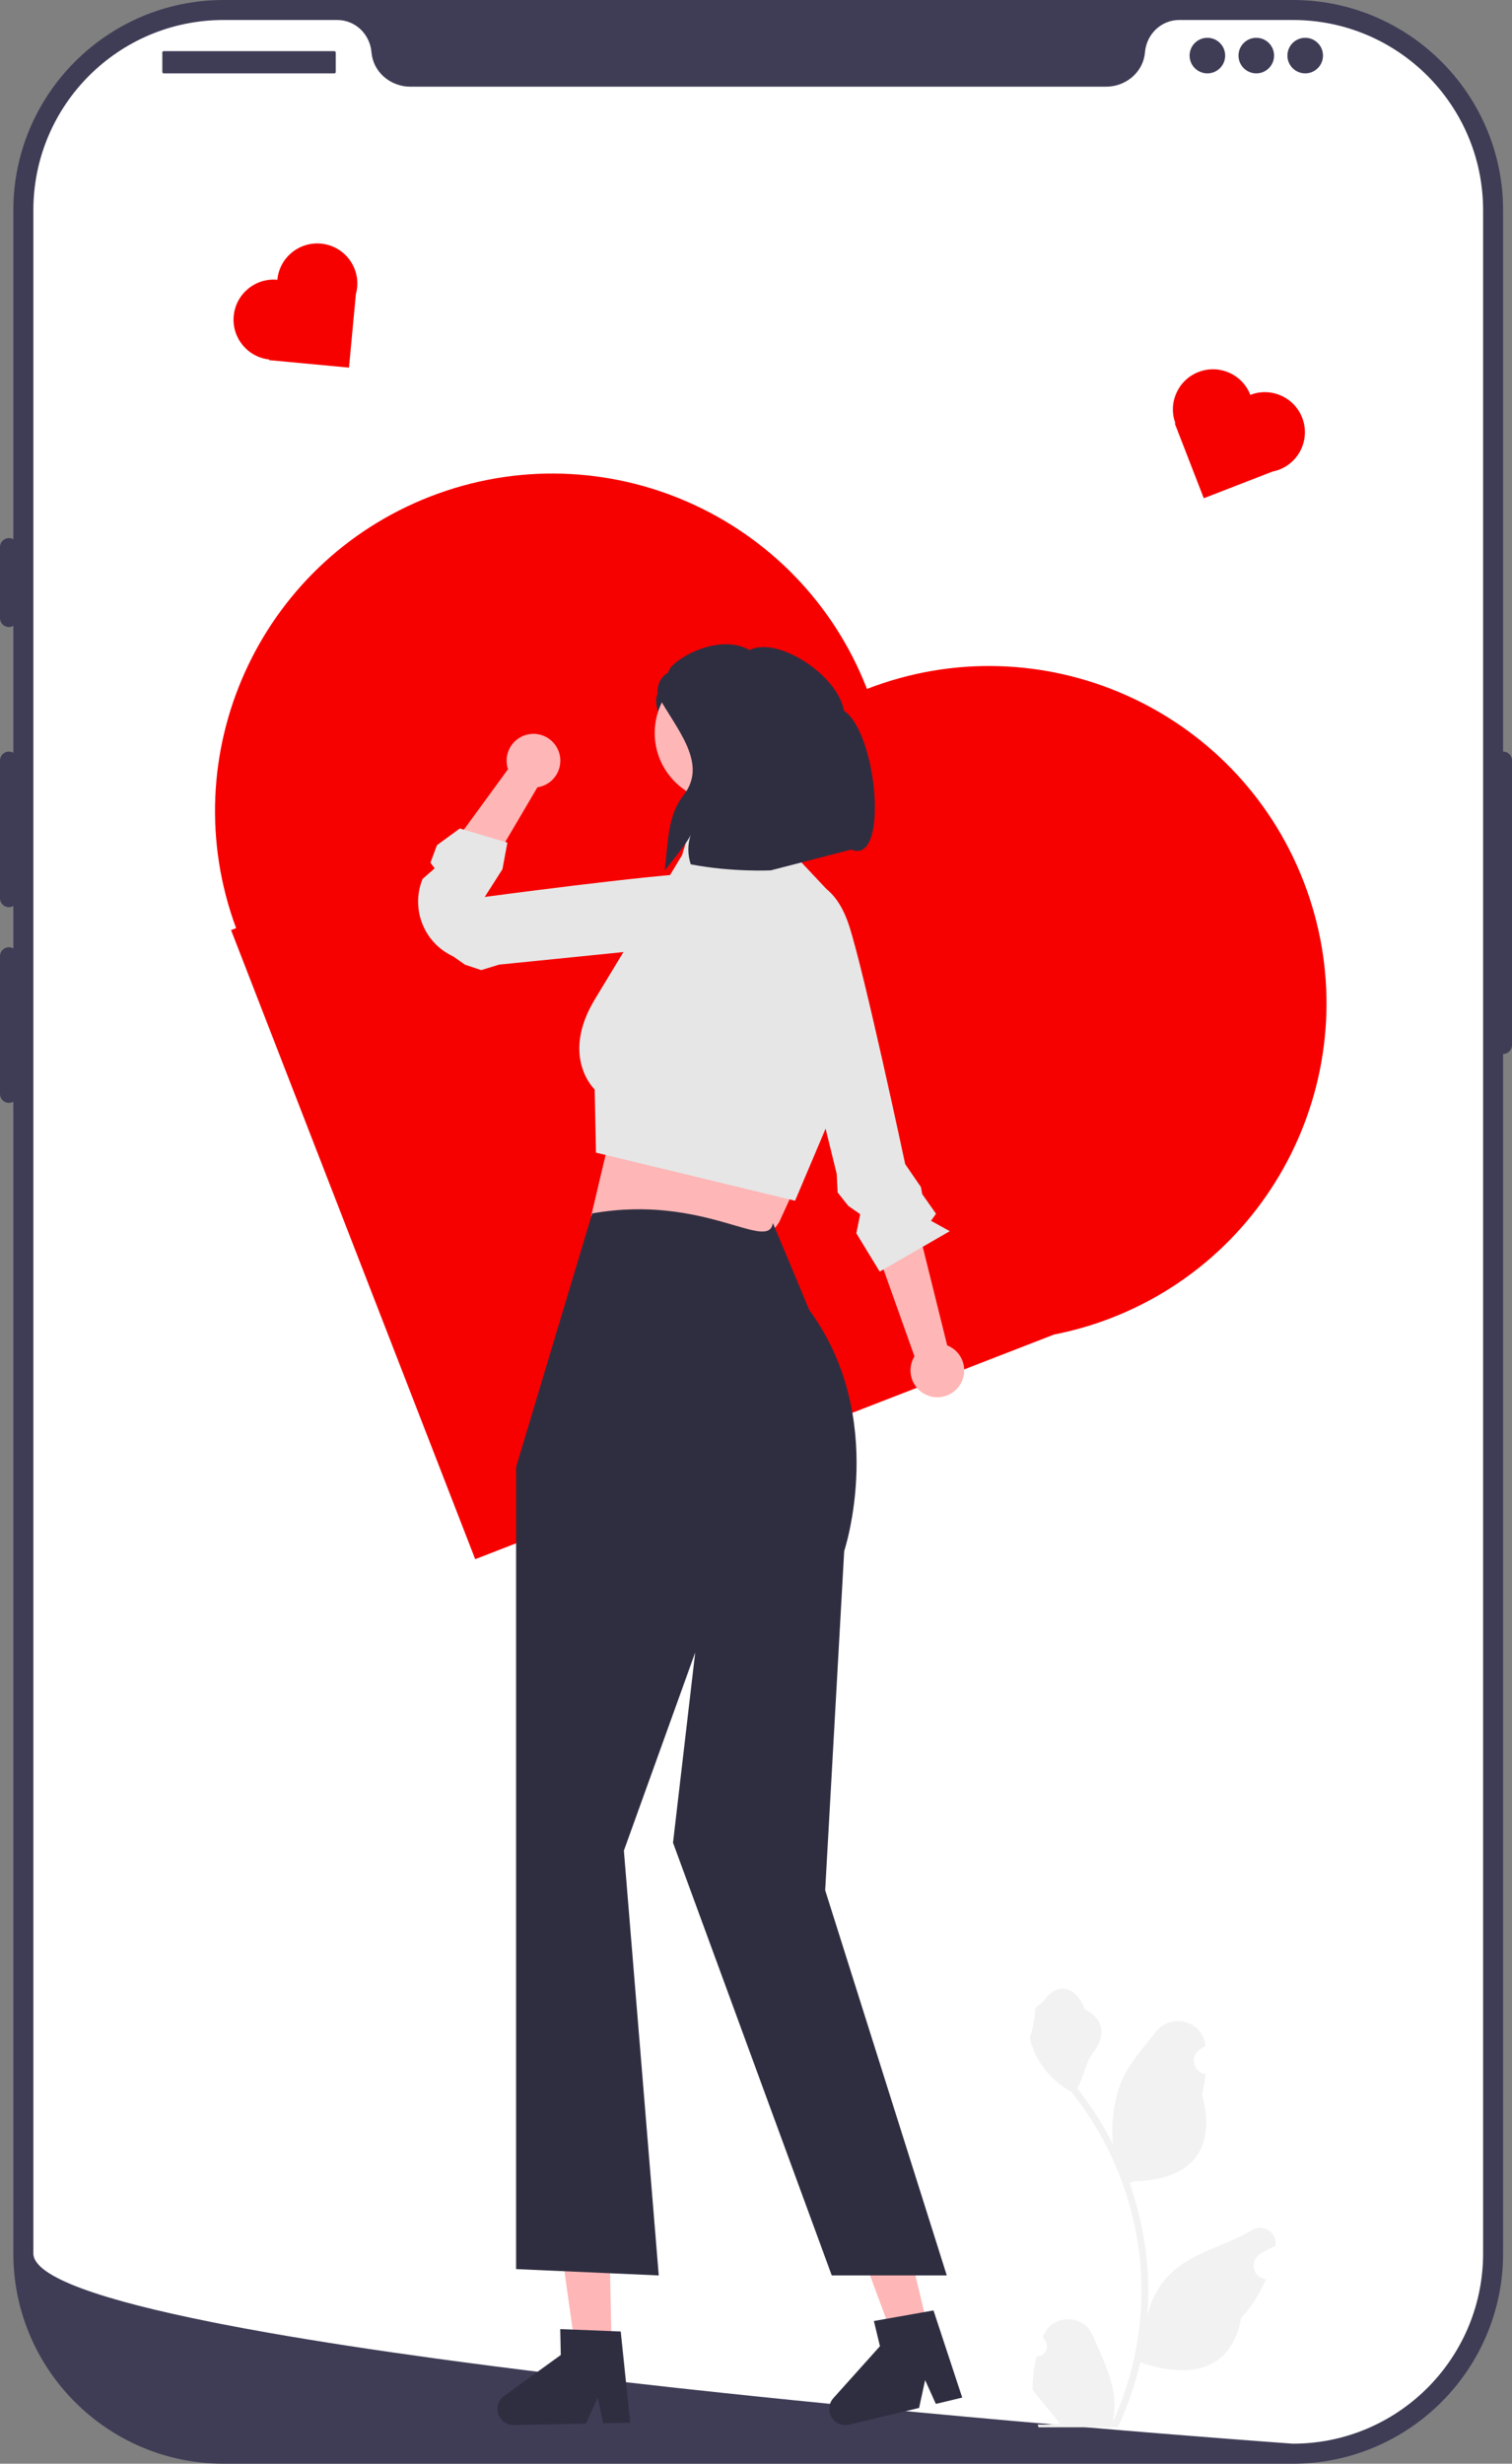 <svg xmlns="http://www.w3.org/2000/svg" width="343.054" height="558.977" viewBox="0 0 343.054 558.977" xmlns:xlink="http://www.w3.org/1999/xlink"><rect x="0" y="0" width="343.054" height="558.977" fill="#808080" stroke="none"/><g><path d="M293.336,558.977H50.727c-26.302,0-47.701-21.398-47.701-47.701V47.701C3.027,21.398,24.425,0,50.727,0h242.608c26.302,0,47.7,21.398,47.7,47.701V511.276c0,26.302-21.398,47.701-47.7,47.701h0Z" fill="#3f3d56"/><path d="M341.036,170.518c-1.113,0-2.018,.905-2.018,2.018v64.575c0,1.113,.905,2.018,2.018,2.018s2.018-.905,2.018-2.018v-64.575c0-1.113-.905-2.018-2.018-2.018Z" fill="#3f3d56"/><path d="M336.496,47.701V511.268c0,22.894-17.819,41.621-40.349,43.073h-.01c-.333,.02-.666,.04-1.009,.05-.595,.03-1.191,.04-1.796,.04,0,0-2.22-.162-6.276-.464-4.096-.303-10.06-.757-17.496-1.352-2.23-.172-4.581-.363-7.063-.565-4.944-.404-10.372-.848-16.194-1.352-2.321-.192-4.722-.404-7.174-.615-12.532-1.08-26.567-2.341-41.368-3.774-2.502-.232-5.025-.474-7.567-.727-.666-.071-1.342-.131-2.018-.202-10.554-1.039-21.401-2.159-32.287-3.35-.676-.071-1.352-.141-2.018-.212-18.757-2.068-37.585-4.318-55.201-6.74-13.551-1.857-26.385-3.814-37.907-5.842-3.753-.666-7.366-1.332-10.816-2.008-.676-.131-1.352-.262-2.018-.404-24.387-4.883-40.359-10.15-40.359-15.559V47.701c-0-23.842,19.322-43.164,43.164-43.164h25.769c4.117,0,7.426,3.209,7.779,7.315,.03,.272,.061,.545,.111,.817,.747,4.127,4.53,7.002,8.728,7.002H250.944c4.197,0,7.981-2.876,8.728-7.002,.05-.272,.081-.545,.111-.817,.353-4.107,3.663-7.315,7.779-7.315h25.769c23.842,0,43.164,19.322,43.164,43.164h0Z" fill="#fff"/><path d="M2.018,122.087c-1.113,0-2.018,.905-2.018,2.018v16.144c0,1.113,.905,2.018,2.018,2.018s2.018-.905,2.018-2.018v-16.144c0-1.113-.905-2.018-2.018-2.018Z" fill="#3f3d56"/><path d="M2.018,170.518c-1.113,0-2.018,.905-2.018,2.018v31.278c0,1.113,.905,2.018,2.018,2.018s2.018-.905,2.018-2.018v-31.278c0-1.113-.905-2.018-2.018-2.018Z" fill="#3f3d56"/><path d="M2.018,214.913c-1.113,0-2.018,.905-2.018,2.018v31.278c0,1.113,.905,2.018,2.018,2.018s2.018-.905,2.018-2.018v-31.278c0-1.113-.905-2.018-2.018-2.018Z" fill="#3f3d56"/><rect x="36.828" y="11.603" width="39.35" height="5.045" rx=".31" ry=".31" fill="#3f3d56"/><circle cx="273.939" cy="12.612" r="4.036" fill="#3f3d56"/><circle cx="285.037" cy="12.612" r="4.036" fill="#3f3d56"/><circle cx="296.136" cy="12.612" r="4.036" fill="#3f3d56"/></g><path d="M235.185,534.612c2.066,.129,3.208-2.437,1.645-3.933l-.155-.618c.02-.05,.041-.099,.062-.148,2.089-4.982,9.17-4.947,11.241,.042,1.839,4.428,4.179,8.864,4.756,13.546,.258,2.067,.142,4.172-.316,6.2,4.308-9.411,6.575-19.687,6.575-30.021,0-2.596-.142-5.193-.433-7.783-.239-2.119-.568-4.224-.995-6.31-2.306-11.277-7.299-22.018-14.5-30.99-3.462-1.892-6.349-4.851-8.093-8.397-.626-1.279-1.117-2.655-1.35-4.056,.394,.052,1.486-5.949,1.188-6.317,.549-.833,1.532-1.247,2.131-2.06,2.982-4.043,7.091-3.337,9.236,2.157,4.582,2.313,4.627,6.148,1.815,9.837-1.789,2.347-2.035,5.522-3.604,8.035,.162,.207,.329,.407,.491,.614,2.961,3.798,5.522,7.88,7.681,12.169-.61-4.766,.291-10.508,1.826-14.21,1.748-4.217,5.025-7.769,7.91-11.415,3.466-4.379,10.573-2.468,11.184,3.083,.006,.054,.012,.107,.017,.161-.429,.242-.848,.499-1.259,.77-2.339,1.547-1.531,5.174,1.241,5.602l.063,.01c-.155,1.544-.42,3.074-.807,4.579,3.702,14.316-4.29,19.53-15.701,19.764-.252,.129-.497,.258-.749,.381,1.156,3.255,2.08,6.594,2.764,9.979,.614,2.99,1.04,6.013,1.279,9.049,.297,3.83,.271,7.68-.052,11.503l.019-.136c.82-4.211,3.107-8.145,6.427-10.87,4.946-4.063,11.933-5.559,17.268-8.824,2.568-1.572,5.859,.459,5.411,3.437l-.022,.143c-.794,.323-1.569,.698-2.319,1.117-.429,.242-.848,.499-1.259,.77-2.339,1.547-1.531,5.174,1.241,5.602l.063,.01c.045,.006,.084,.013,.129,.019-1.363,3.236-3.262,6.239-5.639,8.829-2.315,12.497-12.256,13.683-22.89,10.044h-.006c-1.163,5.064-2.861,10.011-5.044,14.726h-18.02c-.065-.2-.123-.407-.181-.607,1.666,.103,3.346,.006,4.986-.297-1.337-1.641-2.674-3.294-4.011-4.935-.032-.032-.058-.065-.084-.097-.678-.84-1.363-1.673-2.041-2.512l-0-.001c-.042-2.578,.267-5.147,.879-7.64l.001-0,0-0Z" fill="#f2f2f2"/><path d="M196.704,156.313l-0,0-0-0c-15.296-39.414-59.647-58.965-99.061-43.67l-0,0c-39.04,15.151-58.571,58.805-44.074,97.935l-1.143,.444,55.391,142.73,131.338-50.97c4.342-.858,8.671-2.082,12.94-3.739l0-0c39.414-15.296,58.965-59.647,43.669-99.061l-0-0c-15.296-39.414-59.647-58.965-99.061-43.67l0,0Z" fill="#f70000"/><path d="M283.683,89.591h-0c-1.817-4.681-7.085-7.004-11.766-5.187h-0c-4.637,1.8-6.957,6.985-5.235,11.632l-.136,.053,6.579,16.953,15.6-6.054c.516-.102,1.03-.247,1.537-.444h0c4.681-1.817,7.004-7.085,5.187-11.766v-0c-1.817-4.681-7.085-7.004-11.766-5.187l0,0Z" fill="#f70000"/><path d="M62.929,63.478v0h-0c-5-.469-9.433,3.204-9.902,8.203v0c-.464,4.952,3.135,9.346,8.062,9.885l-.014,.145,18.105,1.698,1.563-16.66c.14-.507,.239-1.032,.29-1.573v-0c.469-5-3.204-9.433-8.204-9.902h-0c-5-.469-9.433,3.204-9.902,8.203h-0Z" fill="#f70000"/><g><g><polygon points="125.991 500.712 127.877 513.998 127.877 514.032 128.5 518.452 129.51 525.55 129.51 525.558 129.931 528.547 130.562 532.992 136.203 532.874 137.887 532.832 138.771 532.815 138.687 528.892 138.477 518.486 138.098 500.46 138.022 500.46 136.338 500.493 129.611 500.636 127.927 500.67 125.991 500.712" fill="#ffb6b6"/><path d="M112.865,546.632c.051,2.029,1.726,3.637,3.747,3.595l2.694-.059,1.684-.034,6.727-.135,1.692-.034,3.519-.076,2.686-5.877,.53,2.517v.008l.69,3.267,.985-.017,5.17-.11-2.155-20.703-2.147-.084-.783-.034-1.684-.067-6.281-.244h-.008l-.438-.017-1.684-.067-.699-.025,.126,5.877-6.197,4.471-1.692,1.221-4.959,3.578c-.977,.707-1.549,1.844-1.524,3.048l0-0Z" fill="#2f2e41"/></g><g><polygon points="191.275 499.75 195.948 512.329 195.956 512.362 197.506 516.548 200.005 523.267 200.007 523.276 201.055 526.106 202.619 530.315 208.105 528.998 209.741 528.598 210.602 528.394 209.683 524.578 207.261 514.456 203.051 496.924 202.977 496.94 201.339 497.332 194.797 498.905 193.158 499.296 191.275 499.75" fill="#ffb6b6"/><path d="M188.233,547.412c.482,1.972,2.461,3.186,4.426,2.714l2.62-.632,1.638-.392,6.544-1.565,1.646-.393,3.422-.824,1.372-6.314,1.055,2.347,.002,.008,1.37,3.045,.959-.226,5.028-1.208-6.516-19.769-2.116,.375-.772,.134-1.66,.293-6.189,1.099-.008,.002-.431,.077-1.66,.293-.688,.124,1.375,5.715-5.102,5.688-1.393,1.553-4.083,4.552c-.804,.899-1.121,2.132-.84,3.303h0Z" fill="#2f2e41"/></g><path d="M139.97,251.181l-5.857,24.751c17.659,9.782,35.107,12.996,42.686,1.33l9.918-21.719-46.747-4.362h-0Z" fill="#ffb6b6"/><path d="M175.356,277.464c-1.011,6.78-15.675-6.662-40.998-2.158l-17.262,57.541v181.973l32.367,1.439-7.912-96.381,16.183-44.954-5.035,43.156,36.017,98.179h26.097l-27.59-87.39,4.316-76.961s10.07-30.209-7.912-54.664l-8.271-19.78Z" fill="#2f2e41"/><path d="M180.391,272.429l-45.171-10.915-.294-14.333s-7.875-7.375,.041-20.458l19.79-32.708,1.833-6.167,15.36-2.711,16.473,17.543,2.749,44.29-10.781,25.459,0,0Z" fill="#e6e6e6"/><path d="M121.931,178.623l-14.779,25.126-10.677-3.497,18.785-25.729c-.364-1.084-.43-2.282-.119-3.471,.851-3.257,4.181-5.209,7.439-4.358,3.257,.851,5.208,4.181,4.358,7.439-.637,2.438-2.662,4.143-5.006,4.491Z" fill="#ffb6b6"/><path d="M169.505,213.174l2.059-9.39s-1.606-6.088-12.692-5.724c-11.086,.364-48.888,5.443-48.888,5.443l4.01-6.284,1.125-6.042-10.792-3.208-5.192,3.798-1.474,3.952,.958,1.292-2.746,2.409c-2.753,6.766,.3,14.501,6.932,17.563h0l2.702,1.892,3.689,1.228,4.029-1.242,56.279-5.686-0,0h0Z" fill="#e6e6e6"/><path d="M207.48,307.733l-9.779-27.461,9.536-5.942,7.67,30.919c1.065,.417,2.026,1.135,2.738,2.137,1.952,2.743,1.31,6.549-1.434,8.501-2.743,1.952-6.549,1.31-8.501-1.434-1.46-2.053-1.468-4.7-.23-6.721Z" fill="#ffb6b6"/><path d="M174.79,205.14l8.118-5.15s6.27-.576,9.724,9.965,12.748,54.172,12.748,54.172l3.574,5.21,.279,1.583,3.133,4.452-1.127,1.61,4.257,2.351-15.902,9.179-5.306-8.7,.883-4.325-2.702-1.892-2.417-3.046-.212-4.21-15.05-61.2,0,0Z" fill="#e6e6e6"/><path d="M152.25,175.448l9.36,7.905-9.391-29.139-1.393,1.033c-1.452,1.077-2.184,2.874-1.898,4.659l3.322,15.541Z" fill="#2f2e41"/><circle cx="164.216" cy="166.309" r="15.666" fill="#ffb6b6"/><path d="M174.879,197.469s-8.759,.449-18.158-1.369c-.71-2.161-.731-4.553,.007-6.706-.639,1.676-5.901,8.075-5.901,8.075,.794-7.036,.71-12.527,4.259-17.046,5.649-7.183-1.552-14.918-5.794-22.561-.458-2.096,.499-4.251,2.363-5.318,.006-2.287,10.995-9.27,18.412-5.054,6.331-3.236,19.983,5.625,21.417,13.749,7.597,5.114,10.292,35.221,1.631,31.52l-18.234,4.71Z" fill="#2f2e41"/></g></svg>